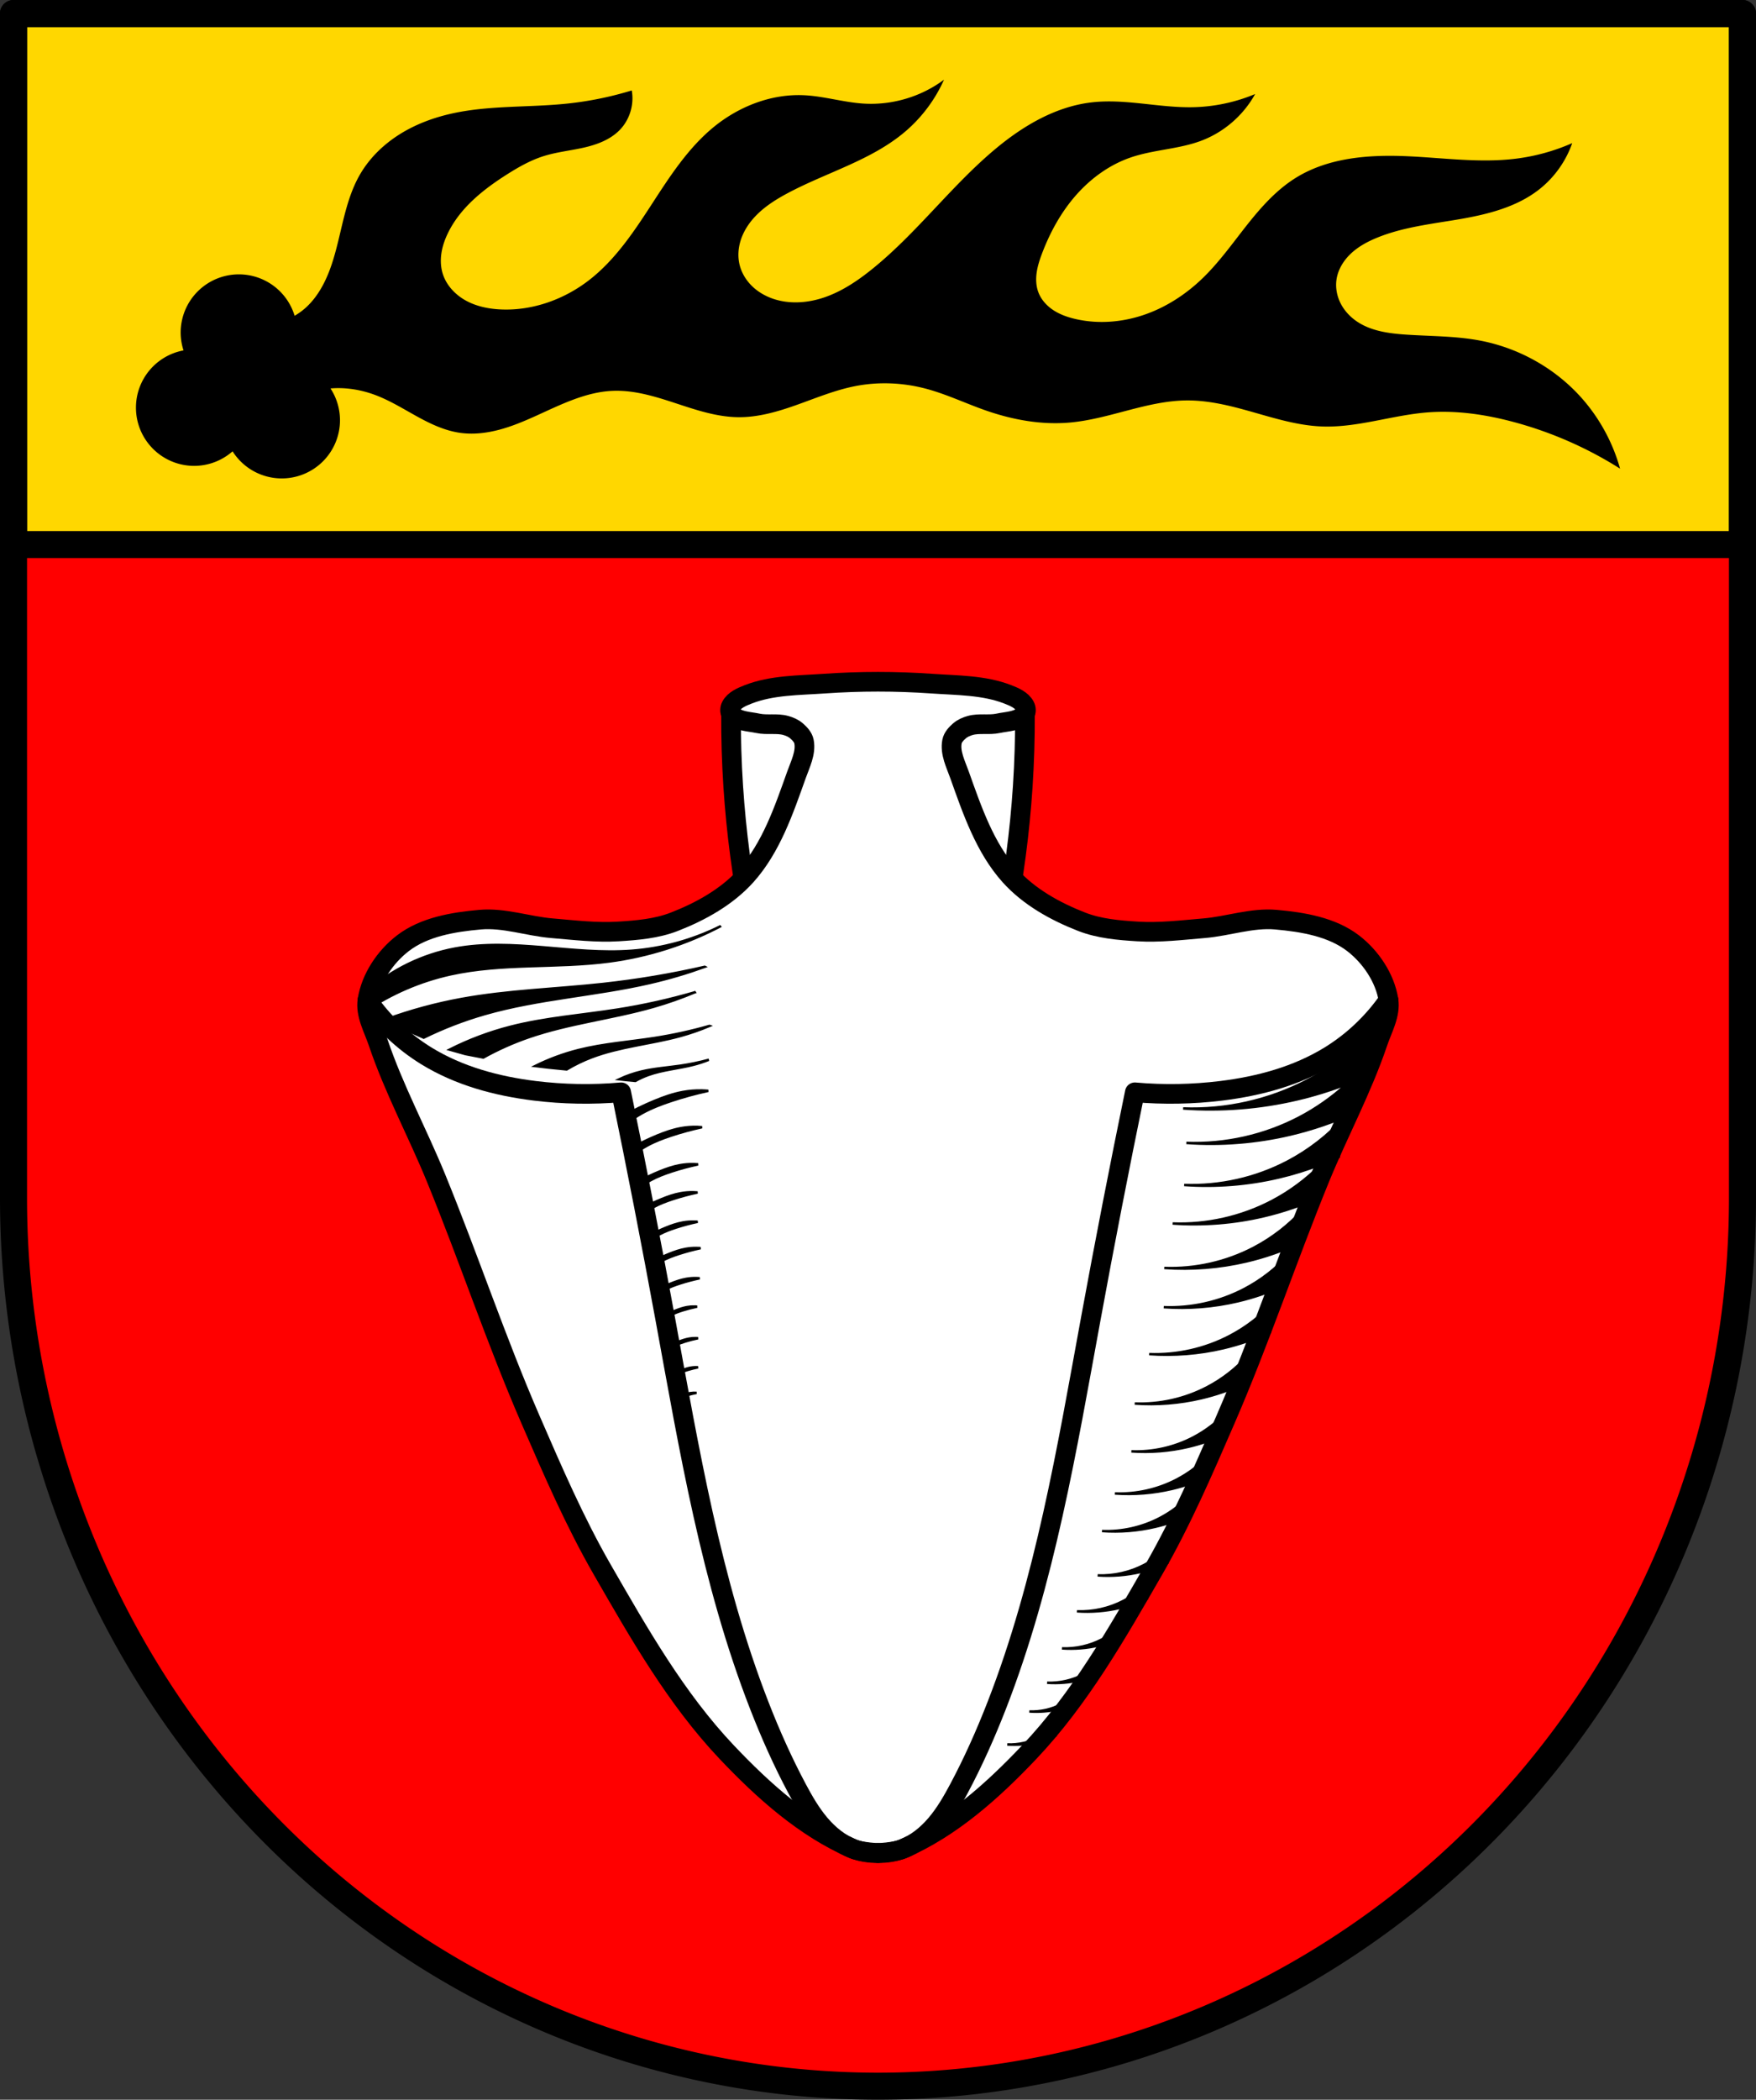 <svg xmlns="http://www.w3.org/2000/svg" viewBox="0 0 714.391 854.02"><rect x="0" y="0" width="714.391" height="854.02" fill="#333333" stroke="none"/><g transform="translate(30.497-22.322)"><path d="m-24.997 27.822v481.72a351.695 361.295 0 0 0 351.695 361.295 351.695 361.295 0 0 0 351.695 -361.295v-481.72h-703.39" fill="#f00"/><g stroke="#000" stroke-linejoin="round" stroke-linecap="square" stroke-width="11"><path d="m5.5 5.5v215.99h703.39v-215.99h-703.39z" transform="translate(-30.497 22.322)" fill="#ffd700"/><path d="m-24.997 27.822v481.72a351.695 361.295 0 0 0 351.695 361.295 351.695 361.295 0 0 0 351.695 -361.295v-481.72h-703.39z" fill="none"/></g><path d="m353.56 54.729c-9.283 6.925-21.05 10.439-32.615 9.736-8.183-.498-16.15-3.02-24.34-3.408-13.375-.635-26.678 4.607-36.994 13.14-10.267 8.495-17.622 19.907-24.881 31.08-7.259 11.175-14.776 22.511-25.26 30.74-10.179 7.992-23.09 12.696-36.02 12.17-4.971-.202-9.989-1.19-14.355-3.574-4.367-2.384-8.04-6.273-9.496-11.03-.81-2.638-.925-5.464-.527-8.195.398-2.731 1.299-5.372 2.475-7.869 4.957-10.524 14.505-18.12 24.338-24.34 4.613-2.916 9.406-5.637 14.604-7.301 5.308-1.7 10.907-2.257 16.346-3.477 5.438-1.22 10.926-3.234 14.809-7.232 4.049-4.17 5.923-10.348 4.869-16.06-8.562 2.626-17.38 4.423-26.287 5.355-15.401 1.613-31.1.658-46.24 3.893-7.614 1.626-15.04 4.326-21.656 8.436-6.613 4.109-12.394 9.663-16.313 16.391-6.53 11.21-7.503 24.715-11.684 36.996-2.231 6.555-5.515 12.946-10.709 17.525-1.314 1.158-2.752 2.167-4.264 3.051a23.69 23.69 0 0 0 -22.671 -16.843 23.69 23.69 0 0 0 -23.689 23.689 23.69 23.69 0 0 0 1.162 7.24 23.69 23.69 0 0 0 -19.351 23.277 23.69 23.69 0 0 0 23.691 23.689 23.69 23.69 0 0 0 15.621 -5.92 23.69 23.69 0 0 0 20.009 11.021 23.69 23.69 0 0 0 23.689 -23.691 23.69 23.69 0 0 0 -3.861 -12.904c6.362-.548 12.898.587 18.871 2.926 5.741 2.249 11.01 5.537 16.408 8.508 5.403 2.971 11.08 5.671 17.18 6.582 5.387.805 10.915.173 16.18-1.221 5.265-1.394 10.3-3.534 15.26-5.785 9.919-4.503 19.986-9.573 30.869-10.03 8.74-.368 17.297 2.285 25.607 5.02 8.31 2.732 16.758 5.604 25.506 5.691 8.263.083 16.34-2.33 24.12-5.111 7.781-2.781 15.472-5.97 23.584-7.545 9.335-1.813 19.07-1.42 28.28.973 8.507 2.211 16.482 6.075 24.783 8.965 10.935 3.807 22.592 5.923 34.12 4.9 16.14-1.431 31.453-8.908 47.654-8.996 7.639-.041 15.193 1.574 22.568 3.566 10.664 2.881 21.264 6.593 32.3 7.02 14.466.553 28.54-4.582 42.973-5.715 11.776-.924 23.639.84 35.05 3.895 15.289 4.093 29.952 10.518 43.32 18.984-2.997-10.803-8.546-20.89-16.06-29.21-10.659-11.791-25.27-19.906-40.889-22.879-9.923-1.889-20.1-1.752-30.18-2.434-6.956-.47-14.187-1.442-19.957-5.355-2.755-1.868-5.093-4.383-6.6-7.352-1.506-2.968-2.156-6.392-1.676-9.686.599-4.103 2.917-7.829 5.953-10.654 3.036-2.825 6.758-4.816 10.598-6.383 10.668-4.353 22.298-5.579 33.652-7.539 11.354-1.96 22.958-4.872 32.06-11.934 6.242-4.841 11.04-11.522 13.631-18.984-7.265 3.206-14.999 5.345-22.879 6.328-14.518 1.811-29.2-.295-43.811-.973-15.757-.731-32.359.439-45.758 8.762-7.935 4.929-14.238 12.07-20.03 19.398-5.787 7.333-11.22 15.01-17.945 21.492-6.778 6.534-14.861 11.787-23.77 14.83-8.909 3.043-18.651 3.822-27.828 1.721-3.13-.717-6.219-1.778-8.918-3.518-2.699-1.74-5-4.202-6.174-7.191-1.01-2.563-1.146-5.406-.77-8.133.377-2.727 1.253-5.359 2.23-7.932 3.244-8.538 7.709-16.677 13.732-23.543 6.02-6.866 13.652-12.43 22.289-15.4 9.317-3.204 19.502-3.34 28.721-6.814 9.233-3.48 17.15-10.34 21.906-18.984-8 3.352-16.639 5.178-25.313 5.354-13.829.279-27.643-3.587-41.38-1.947-14.321 1.71-27.341 9.308-38.457 18.498-18.322 15.15-32.535 34.819-51.11 49.652-5.659 4.519-11.779 8.605-18.609 11.01-6.83 2.407-14.463 3.034-21.309.672-3.23-1.114-6.25-2.89-8.668-5.305-2.418-2.414-4.214-5.478-4.961-8.813-.68-3.038-.481-6.246.398-9.232.879-2.987 2.424-5.757 4.361-8.193 3.875-4.874 9.222-8.356 14.711-11.295 16.05-8.593 34.381-13.45 48.19-25.312 6.652-5.713 12.02-12.919 15.578-20.932"/><g fill-rule="evenodd" stroke="#000"><g stroke-width="8"><g fill="#fff"><path d="m298.89 311.52l-31.975 1.066c-.05 9.905.247 19.811.895 29.695 1.213 18.528 3.652 36.977 7.295 55.18l40.91-54.55c-.051-8.736-3.249-17.421-8.879-24.1-2.373-2.816-5.161-5.283-8.246-7.295zm55.609 0c-3.085 2.01-5.873 4.479-8.246 7.295-5.63 6.681-8.828 15.365-8.879 24.1l40.91 54.55c3.643-18.207 6.082-36.656 7.295-55.18.647-9.884.945-19.79.895-29.695l-31.975-1.066z" stroke-linejoin="round"/><path d="m304.88 300.37c-10.403.729-21.262.581-30.98 4.363-2.632 1.024-5.668 2.299-6.982 4.799-.474.901-.585 2.222 0 3.055 2.222 3.162 7.129 3.118 10.908 3.928 3.709.795 7.69-.139 11.346.873 1.567.434 3.132 1.119 4.363 2.182 1.344 1.16 2.712 2.621 3.055 4.363.893 4.535-1.501 9.174-3.055 13.527-5.139 14.396-10.292 29.645-20.508 41.02-7.739 8.614-18.443 14.566-29.23 18.764-7.154 2.783-15.03 3.454-22.691 3.926-9.01.555-18.06-.555-27.05-1.309-9.78-.819-19.461-4.361-29.24-3.49-10.907.972-22.733 2.927-31.416 9.6-7.2 5.533-12.998 14.155-14.398 23.13-.913 5.848 2.453 11.607 4.346 17.215 6.399 18.963 16 36.692 23.58 55.22 13.302 32.525 24.405 65.946 38.4 98.18 8.99 20.707 17.967 41.526 29.23 61.09 14.94 25.939 30.03 52.45 50.617 74.18 14.855 15.678 31.654 30.772 51.47 39.35 3.116 1.349 10.05 1.666 10.05 1.666 0 0 6.935-.317 10.05-1.666 19.821-8.579 36.62-23.674 51.47-39.35 20.589-21.729 35.677-48.24 50.617-74.18 11.267-19.562 20.244-40.38 29.23-61.09 13.994-32.23 25.1-65.65 38.4-98.18 7.576-18.525 17.18-36.25 23.58-55.22 1.892-5.608 5.258-11.367 4.346-17.215-1.4-8.972-7.198-17.594-14.398-23.13-8.683-6.672-20.511-8.628-31.418-9.6-9.776-.871-19.454 2.671-29.23 3.49-8.997.754-18.04 1.864-27.05 1.309-7.661-.472-15.536-1.143-22.689-3.926-10.792-4.198-21.496-10.15-29.23-18.764-10.216-11.371-15.371-26.619-20.51-41.02-1.554-4.353-3.945-8.992-3.053-13.527.343-1.742 1.708-3.204 3.053-4.363 1.231-1.062 2.798-1.748 4.365-2.182 3.655-1.012 7.635-.078 11.344-.873 3.779-.81 8.686-.766 10.908-3.928.585-.833.474-2.154 0-3.055-1.315-2.499-4.349-3.775-6.98-4.799-9.719-3.782-20.577-3.634-30.98-4.363-14.509-1.017-29.13-1.017-43.635 0z"/></g><g fill="none" stroke-linejoin="round" stroke-linecap="round"><path d="m119 429.09c6.312 9.11 14.532 16.892 23.973 22.698 13.248 8.147 28.632 12.294 44.07 14.193 11.66 1.434 23.471 1.642 35.17.617 6.292 30.584 12.258 61.23 17.896 91.95 9.762 53.18 18.656 106.97 38.26 157.36 4.508 11.588 9.575 22.969 15.427 33.94 2.687 5.04 5.561 10.02 9.251 14.375 3.69 4.356 8.26 8.09 13.602 10.1 3.198 1.205 6.633 1.774 10.05 1.666"/><path d="m534.4 429.09c-6.312 9.11-14.532 16.892-23.973 22.698-13.248 8.147-28.632 12.294-44.07 14.193-11.66 1.434-23.471 1.642-35.17.617-6.292 30.584-12.258 61.23-17.896 91.95-9.762 53.18-18.656 106.97-38.26 157.36-4.508 11.588-9.575 22.969-15.427 33.94-2.687 5.04-5.561 10.02-9.251 14.375-3.69 4.356-8.26 8.09-13.602 10.1-3.198 1.205-6.633 1.774-10.05 1.666"/></g></g><path d="m529.38 440c-7.987 8.866-17.567 16.292-28.14 21.816-15.436 8.06-32.996 12.02-50.4 11.346 15.559 1.113 31.29-.142 46.47-3.709 6.8-1.597 13.488-3.667 20.01-6.166-5.835 5.334-12.354 9.922-19.361 13.582-14.03 7.329-29.992 10.922-45.811 10.313 14.14 1.012 28.439-.129 42.24-3.371 9.132-2.145 18.05-5.205 26.574-9.121l1.998-13.682c1.201-.515 2.396-1.046 3.584-1.592l2.836-19.416zm-12.857 36.729c-6.637 7.367-14.598 13.538-23.387 18.13-12.827 6.7-27.418 9.983-41.879 9.426 12.929.925 25.997-.118 38.615-3.082 5.829-1.369 11.558-3.155 17.14-5.322-5.894 6.02-12.736 11.11-20.21 15.01-12.325 6.437-26.346 9.594-40.24 9.06 12.423.889 24.979-.113 37.1-2.961 8.02-1.884 15.856-4.574 23.344-8.01l2.029-13.904c1.721-.702 3.432-1.433 5.121-2.209l2.357-16.13zm-16.777 37.416c-5.754 6.387-12.655 11.737-20.275 15.717-11.12 5.808-23.772 8.657-36.31 8.174 11.209.802 22.539-.102 33.479-2.672 7.238-1.7 14.306-4.127 21.06-7.23l2.043-13.988zm-5.826 18.326c-5.183 5.753-11.398 10.573-18.262 14.158-10.02 5.232-21.411 7.796-32.703 7.361 10.1.722 20.3-.091 30.15-2.406 6.519-1.531 12.885-3.718 18.971-6.514l1.84-12.6zm-5.918 19.09c-5.183 5.753-11.398 10.573-18.262 14.158-10.02 5.232-21.413 7.796-32.705 7.361 10.1.722 20.302-.091 30.16-2.406 6.519-1.531 12.885-3.718 18.971-6.514l1.84-12.6zm-10.998 22.254c-4.663 5.177-10.256 9.513-16.432 12.738-9.01 4.708-19.267 7.02-29.428 6.625 9.08.65 18.268-.083 27.13-2.166 5.866-1.378 11.595-3.344 17.07-5.859l1.654-11.338zm-8.01 22.254c-3.988 4.427-8.773 8.136-14.05 10.895-7.708 4.03-16.476 6-25.17 5.666 7.77.556 15.622-.072 23.21-1.854 5.02-1.179 9.917-2.86 14.6-5.01l1.416-9.695zm-6.695 17.13c-3.988 4.427-8.771 8.136-14.05 10.895-7.708 4.03-16.478 5.999-25.17 5.664 7.77.556 15.624-.07 23.21-1.852 5.02-1.179 9.915-2.86 14.598-5.01l1.416-9.695zm-7.789 16.363c-3.729 4.139-8.201 7.606-13.14 10.186-7.206 3.764-15.405 5.608-23.529 5.295 7.264.52 14.606-.065 21.695-1.73 4.69-1.102 9.27-2.674 13.648-4.686l1.324-9.06zm-8.928 21.05c-3 3.332-6.601 6.123-10.576 8.199-5.801 3.03-12.401 4.516-18.941 4.264 5.847.418 11.758-.052 17.465-1.393 3.776-.887 7.464-2.154 10.988-3.773l1.064-7.297zm-8.424 14.617c-3 3.332-6.603 6.123-10.578 8.199-5.801 3.03-12.399 4.516-18.939 4.264 5.847.418 11.758-.052 17.465-1.393 3.776-.887 7.462-2.152 10.986-3.771l1.066-7.299zm-10.195 16.801c-2.586 2.871-5.688 5.276-9.113 7.06-4.998 2.611-10.683 3.891-16.318 3.674 5.04.361 10.13-.046 15.05-1.201 3.253-.764 6.43-1.855 9.467-3.25l.918-6.287zm-8.582 15.05c-2.327 2.583-5.118 4.746-8.199 6.355-4.497 2.349-9.61 3.5-14.68 3.305 4.532.324 9.114-.041 13.537-1.08 2.927-.687 5.784-1.669 8.516-2.924l.826-5.656zm-9.785 12.764c-2.067 2.294-4.546 4.217-7.283 5.646-3.995 2.087-8.539 3.109-13.04 2.936 4.03.288 8.096-.036 12.03-.959 2.6-.611 5.139-1.483 7.566-2.598l.734-5.03zm-8.979 13.418c-2.067 2.294-4.546 4.217-7.283 5.646-3.995 2.087-8.539 3.109-13.04 2.936 4.03.288 8.098-.038 12.03-.961 2.6-.611 5.139-1.481 7.566-2.596l.732-5.03z"/><path d="m262.74 398.98c-11.267 5.656-23.646 9.09-36.22 10.04-23.993 1.813-48.35-5.299-71.996-.873-13.202 2.471-25.707 8.57-35.781 17.453l-.436 7.855c10.421-7.05 22.18-12.12 34.471-14.836 21.11-4.67 43.14-2.399 64.58-5.236 15.814-2.093 31.25-6.993 45.38-14.4zm-6.545 16.582c-13.666 3.134-27.515 5.465-41.453 6.98-19.2 2.087-38.599 2.631-57.6 6.109-10.389 1.902-20.617 4.679-30.543 8.291l7.418 3.928 7.854 3.49c7.985-3.927 16.318-7.144 24.871-9.6 21.92-6.293 44.976-7.527 67.2-12.654 7.539-1.74 14.974-3.926 22.254-6.545zm-4.059 10.365c-10.281 2.99-20.752 5.331-31.33 7-14.573 2.305-29.385 3.352-43.676 7.02-8.536 2.191-16.833 5.308-24.699 9.281l6.439 1.811 7.262 1.406c5.932-3.3 12.154-6.076 18.572-8.287 16.464-5.672 33.988-7.562 50.727-12.363 5.676-1.628 11.257-3.589 16.703-5.871zm5.984 13.67c-7.313 2.093-14.755 3.731-22.271 4.9-10.361 1.613-20.887 2.343-31.05 4.912-6.06 1.532-11.96 3.715-17.561 6.496 1.791.226 3.584.436 5.379.635 2.469.273 4.941.521 7.416.742 3.23-1.936 6.631-3.586 10.15-4.926 11.565-4.404 24.13-5.376 36.07-8.65 4.04-1.109 8.01-2.483 11.873-4.109zm-.299 13.785c-3.763 1.017-7.586 1.811-11.443 2.377-5.323.781-10.723 1.131-15.955 2.383-3.103.742-6.131 1.8-9.02 3.15.92.11 1.842.212 2.764.309 1.269.133 2.539.254 3.811.361 1.668-.94 3.414-1.741 5.215-2.391 5.964-2.15 12.394-2.606 18.531-4.195 2.072-.537 4.11-1.204 6.1-1.994zm-2.766 12.463c-2.596-.056-5.196.15-7.75.619-4 .734-7.859 2.101-11.615 3.66-4.253 1.765-8.401 3.786-12.412 6.05l.479 3.66c2.178-1.804 4.525-3.405 7-4.773 3.729-2.062 7.731-3.59 11.775-4.934 4.96-1.648 10.01-3.03 15.12-4.137-.862-.077-1.727-.124-2.592-.143zm-2.096 14.814c-2.156-.046-4.316.125-6.438.512-3.321.605-6.527 1.732-9.648 3.02-3.531 1.455-6.975 3.118-10.309 4.982l.396 3.02c1.811-1.488 3.76-2.808 5.814-3.936 3.099-1.701 6.423-2.958 9.781-4.064 4.121-1.358 8.313-2.497 12.555-3.41-.716-.064-1.434-.104-2.152-.119zm-1.299 15.14c-1.855-.039-3.715.107-5.541.438-2.857.517-5.615 1.477-8.303 2.576-3.038 1.242-6 2.665-8.873 4.258l.342 2.578c1.56-1.272 3.239-2.398 5.01-3.361 2.669-1.454 5.527-2.53 8.416-3.475 3.547-1.16 7.157-2.134 10.807-2.914-.616-.054-1.235-.087-1.854-.1zm-.09 11.441c-1.72-.036-3.442.097-5.135.402-2.647.477-5.206 1.366-7.697 2.381-2.815 1.147-5.562 2.459-8.223 3.93l.316 2.379c1.446-1.174 3-2.215 4.639-3.104 2.475-1.343 5.126-2.333 7.803-3.205 3.288-1.071 6.633-1.969 10.02-2.689-.571-.05-1.146-.082-1.719-.094zm.27 11.939c-1.512-.032-3.03.085-4.518.352-2.327.416-4.575 1.192-6.768 2.078-2.475 1-4.892 2.145-7.232 3.43l.277 2.076c1.273-1.025 2.641-1.932 4.08-2.707 2.178-1.173 4.508-2.038 6.861-2.799 2.893-.935 5.834-1.719 8.809-2.348-.502-.044-1.01-.071-1.51-.082zm1.164 10.723c-1.512-.032-3.03.087-4.518.354-2.327.416-4.575 1.19-6.768 2.076-2.475 1-4.894 2.145-7.234 3.43l.279 2.078c1.273-1.025 2.641-1.934 4.08-2.709 2.178-1.173 4.508-2.038 6.861-2.799 2.893-.935 5.834-1.719 8.809-2.348-.502-.044-1.01-.071-1.51-.082zm-.219 12.25c-1.378-.029-2.76.077-4.117.318-2.12.377-4.168 1.078-6.166 1.881-2.255.906-4.457 1.944-6.59 3.107l.254 1.881c1.161-.929 2.406-1.751 3.717-2.453 1.985-1.063 4.108-1.847 6.252-2.535 2.636-.847 5.316-1.556 8.03-2.125-.458-.04-.916-.065-1.375-.074zm-.693 11.561c-1.01-.021-2.023.056-3.02.229-1.553.27-3.058.771-4.525 1.346-1.653.647-3.267 1.391-4.834 2.225l.186 1.346c.854-.665 1.769-1.254 2.729-1.756 1.459-.763 3.01-1.323 4.586-1.814 1.936-.606 3.902-1.112 5.889-1.52-.336-.029-.673-.048-1.01-.055zm.518 12.854c-.906-.018-1.812.05-2.705.203-1.391.239-2.739.683-4.055 1.193-1.48.574-2.927 1.232-4.332 1.971l.166 1.193c.766-.59 1.584-1.112 2.443-1.557 1.309-.677 2.704-1.172 4.111-1.607 1.735-.537 3.497-.989 5.277-1.35-.301-.025-.604-.041-.906-.047zm-.564 11.855c-.488.021-.975.071-1.457.152-1.124.189-2.217.54-3.283.943-1.197.453-2.368.974-3.506 1.559l.135.943c.622-.467 1.285-.88 1.979-1.23 1.061-.536 2.188-.928 3.326-1.271 1.405-.425 2.832-.781 4.271-1.066-.487-.04-.977-.05-1.465-.029zm-.445 10.391c-.422.017-.843.06-1.26.129-.971.16-1.915.456-2.838.799-1.034.384-2.048.826-3.03 1.322l.117.799c.538-.397 1.112-.746 1.711-1.043.918-.456 1.894-.787 2.877-1.078 1.215-.36 2.447-.662 3.691-.904-.421-.034-.843-.041-1.266-.023z"/></g></g></svg>